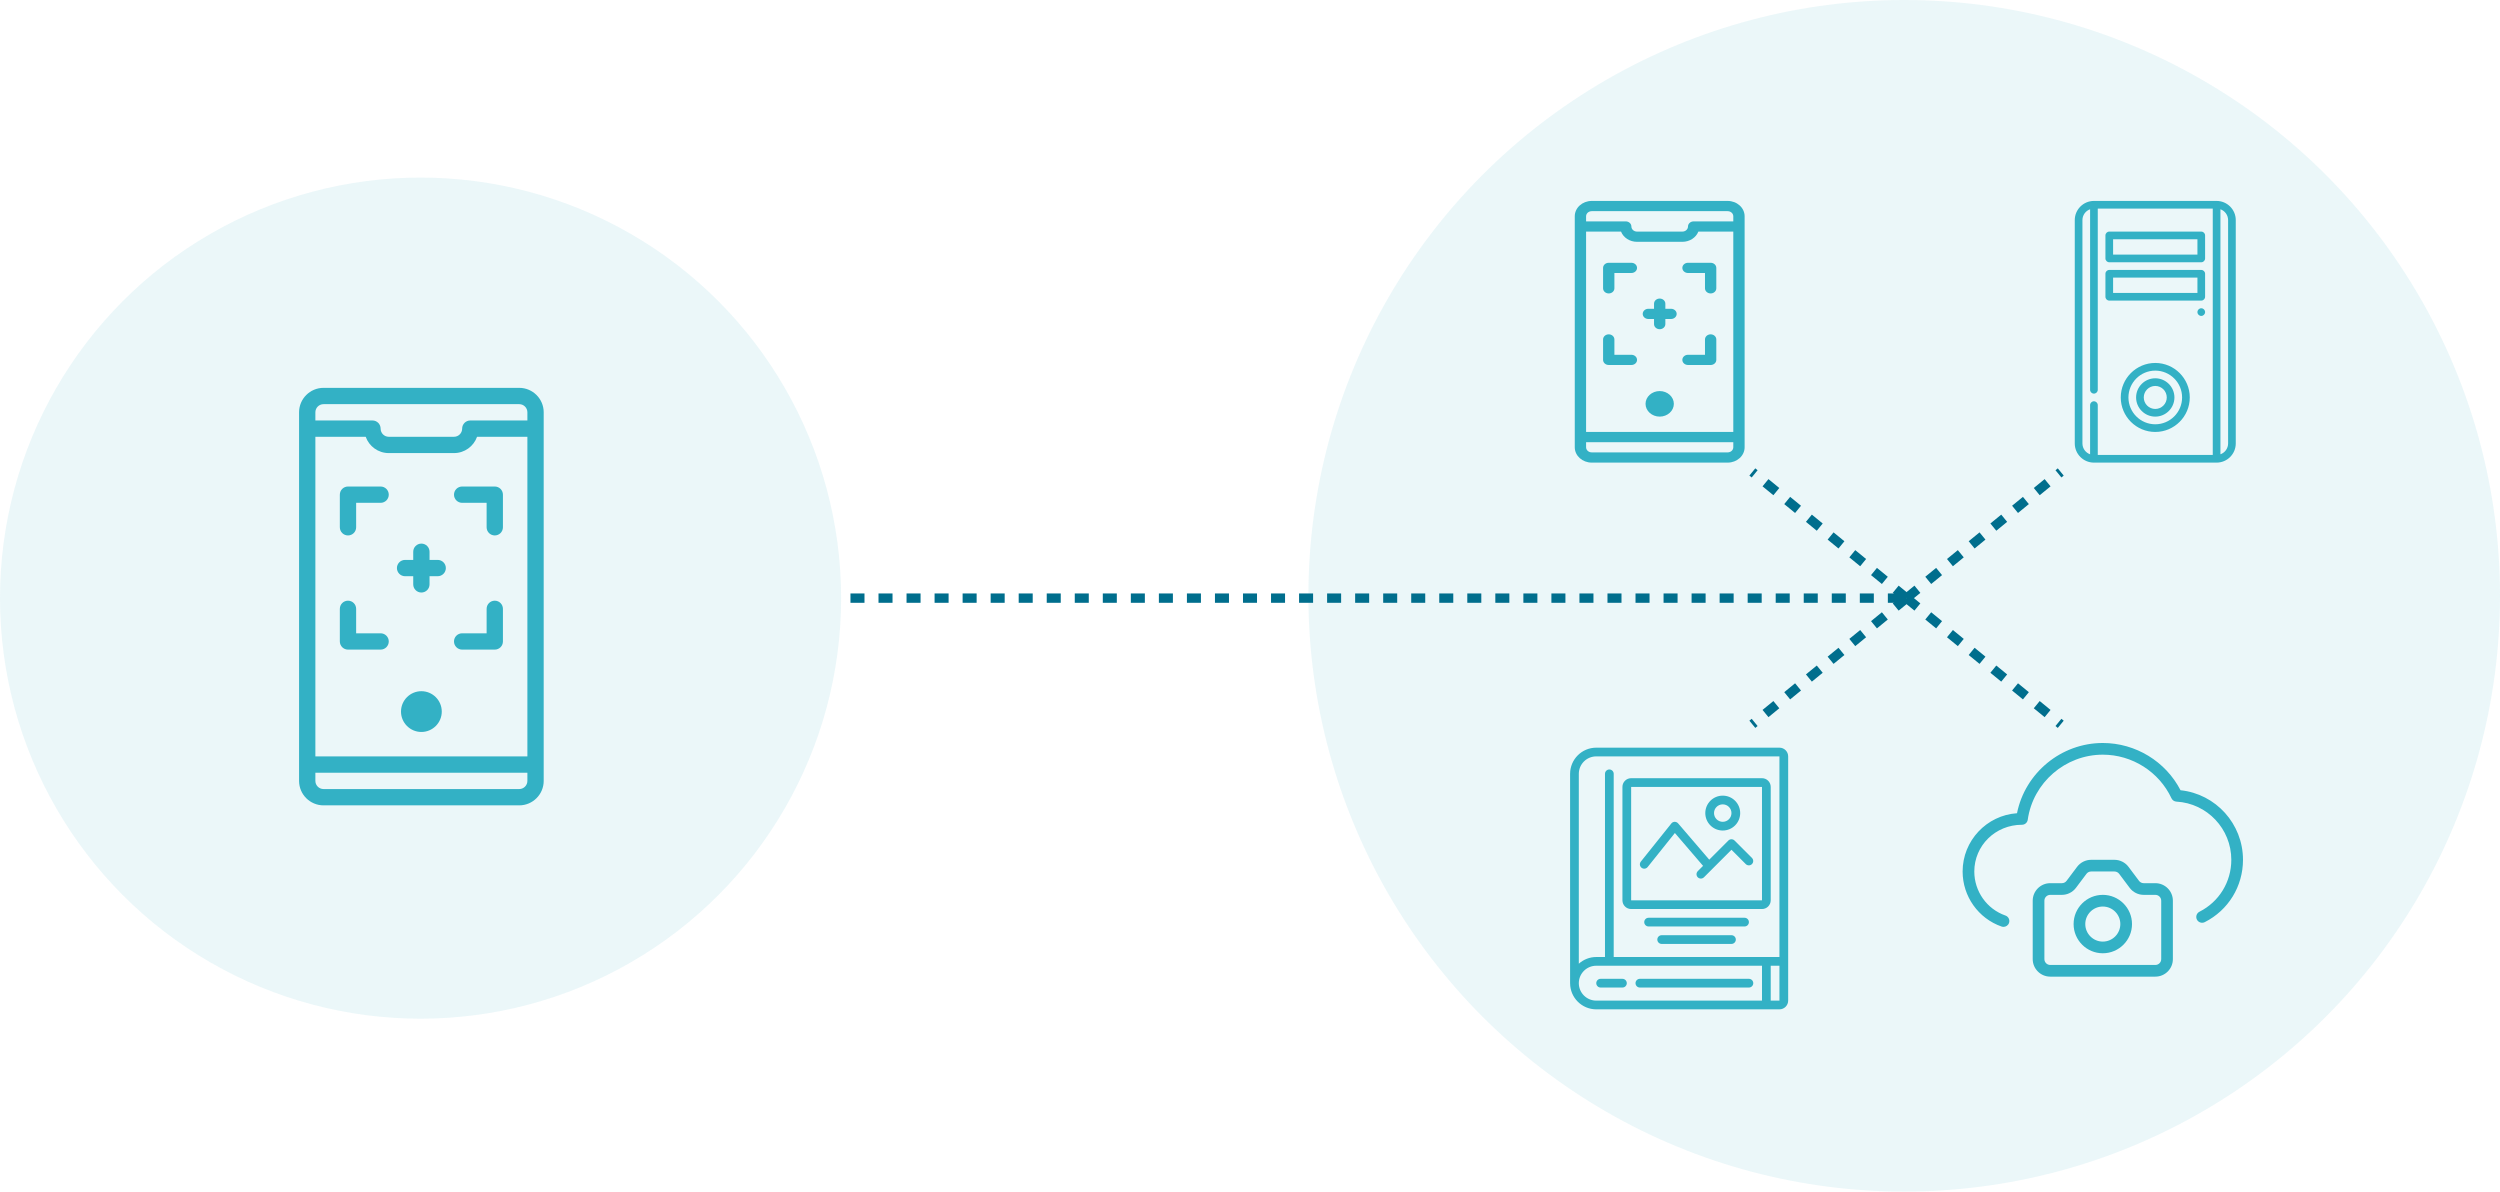 <svg width="535" height="255" viewBox="0 0 535 255" fill="none" xmlns="http://www.w3.org/2000/svg">
<circle cx="90" cy="128" r="90" fill="#33B1C5" fill-opacity="0.1"/>
<circle cx="407.5" cy="127.5" r="127.5" fill="#33B1C5" fill-opacity="0.1"/>
<path d="M182 128H408" stroke="#006E8D" stroke-width="2" stroke-dasharray="3 3"/>
<path d="M408 128L375 101" stroke="#006E8D" stroke-width="2" stroke-dasharray="3 3"/>
<path d="M408 128L375 155" stroke="#006E8D" stroke-width="2" stroke-dasharray="3 3"/>
<path d="M408 128L441 101" stroke="#006E8D" stroke-width="2" stroke-dasharray="3 3"/>
<path d="M408 128L441 155" stroke="#006E8D" stroke-width="2" stroke-dasharray="3 3"/>
<path d="M341.6 160C338.508 160.003 336.003 162.508 336 165.6V210.4C336.003 213.492 338.508 215.997 341.6 216H380.8C381.831 216 382.667 215.164 382.667 214.133V161.867C382.667 160.836 381.831 160 380.8 160H341.6ZM341.6 161.867H380.8V204.8H345.333V165.6C345.333 165.085 344.915 164.667 344.4 164.667C343.885 164.667 343.467 165.085 343.467 165.6V204.8H341.6C340.221 204.8 338.89 205.313 337.867 206.237V165.6C337.867 163.538 339.538 161.867 341.6 161.867ZM337.867 210.4C337.867 208.338 339.538 206.667 341.6 206.667H377.067V214.133H341.6C339.538 214.133 337.867 212.462 337.867 210.4ZM380.8 214.133H378.933V206.667H380.8V214.133Z" fill="#33B1C5"/>
<path d="M347.2 209.467H342.533C342.017 209.467 341.6 209.885 341.6 210.4C341.6 210.915 342.017 211.333 342.533 211.333H347.2C347.715 211.333 348.133 210.915 348.133 210.4C348.133 209.885 347.715 209.467 347.2 209.467Z" fill="#33B1C5"/>
<path d="M374.266 209.467H350.933C350.417 209.467 350 209.885 350 210.4C350 210.915 350.417 211.333 350.933 211.333H374.266C374.782 211.333 375.2 210.915 375.2 210.4C375.2 209.885 374.782 209.467 374.266 209.467Z" fill="#33B1C5"/>
<path d="M349.066 194.533H377.066C378.097 194.533 378.933 193.698 378.933 192.667V168.4C378.933 167.369 378.097 166.533 377.066 166.533H349.066C348.035 166.533 347.2 167.369 347.2 168.4V192.667C347.2 193.698 348.035 194.533 349.066 194.533ZM349.066 168.4H377.066V192.667H349.066V168.4Z" fill="#33B1C5"/>
<path d="M371.193 179.873C370.828 179.509 370.238 179.509 369.873 179.873L365.779 183.968L359.108 176.192C358.923 175.986 358.66 175.868 358.383 175.867C358.105 175.872 357.844 176 357.671 176.217L351.137 184.383C350.929 184.644 350.875 184.996 350.997 185.306C351.118 185.617 351.396 185.839 351.726 185.89C352.055 185.94 352.387 185.81 352.595 185.55L358.425 178.263L364.455 185.293L363.335 186.413C363.092 186.648 362.995 186.995 363.081 187.321C363.166 187.647 363.421 187.902 363.747 187.988C364.073 188.073 364.42 187.976 364.655 187.733L370.533 181.853L373.606 184.927C373.973 185.28 374.555 185.275 374.915 184.915C375.275 184.555 375.28 183.973 374.926 183.607L371.193 179.873Z" fill="#33B1C5"/>
<path d="M368.666 177.733C370.728 177.733 372.4 176.062 372.4 174C372.4 171.938 370.728 170.267 368.666 170.267C366.605 170.267 364.933 171.938 364.933 174C364.933 176.062 366.605 177.733 368.666 177.733ZM368.666 172.133C369.697 172.133 370.533 172.969 370.533 174C370.533 175.031 369.697 175.867 368.666 175.867C367.636 175.867 366.8 175.031 366.8 174C366.8 172.969 367.636 172.133 368.666 172.133Z" fill="#33B1C5"/>
<path d="M373.333 196.4H352.8C352.284 196.4 351.866 196.818 351.866 197.333C351.866 197.849 352.284 198.267 352.8 198.267H373.333C373.848 198.267 374.266 197.849 374.266 197.333C374.266 196.818 373.848 196.4 373.333 196.4Z" fill="#33B1C5"/>
<path d="M370.533 200.133H355.599C355.084 200.133 354.666 200.551 354.666 201.067C354.666 201.582 355.084 202 355.599 202H370.533C371.048 202 371.466 201.582 371.466 201.067C371.466 200.551 371.048 200.133 370.533 200.133Z" fill="#33B1C5"/>
<path d="M428.75 198.35C428.613 198.35 428.475 198.328 428.337 198.28C423.353 196.543 420 191.808 420 186.5C420 179.895 425.148 174.473 431.64 174.03C433.37 165.39 441.083 159 450 159C457.002 159 463.452 162.945 466.632 169.11C474.188 169.903 480 176.305 480 184C480 189.678 476.862 194.788 471.815 197.34C471.2 197.645 470.445 197.403 470.135 196.788C469.825 196.17 470.072 195.42 470.688 195.108C474.89 192.985 477.5 188.73 477.5 184C477.5 177.383 472.342 171.913 465.757 171.548C465.295 171.523 464.888 171.245 464.693 170.828C462.048 165.163 456.283 161.5 450 161.5C441.962 161.5 435.057 167.488 433.938 175.425C433.85 176.04 433.323 176.5 432.7 176.5C426.985 176.5 422.5 180.985 422.5 186.5C422.5 190.745 425.177 194.53 429.163 195.923C429.815 196.15 430.157 196.863 429.93 197.515C429.75 198.028 429.267 198.35 428.75 198.35Z" fill="#33B1C5"/>
<path d="M450 204C446.552 204 443.75 201.197 443.75 197.75C443.75 194.302 446.552 191.5 450 191.5C453.447 191.5 456.25 194.302 456.25 197.75C456.25 201.197 453.447 204 450 204ZM450 194C447.932 194 446.25 195.682 446.25 197.75C446.25 199.817 447.932 201.5 450 201.5C452.067 201.5 453.75 199.817 453.75 197.75C453.75 195.682 452.067 194 450 194Z" fill="#33B1C5"/>
<path d="M461.25 209H438.75C436.683 209 435 207.318 435 205.25V192.75C435 190.683 436.683 189 438.75 189H441.25C441.64 189 442.015 188.813 442.248 188.5L444.498 185.5C445.203 184.563 446.323 184 447.498 184H452.498C453.673 184 454.793 184.56 455.498 185.5L457.748 188.5C457.983 188.813 458.355 189 458.745 189H461.245C463.313 189 464.995 190.683 464.995 192.75V205.25C465 207.318 463.318 209 461.25 209ZM438.75 191.5C438.063 191.5 437.5 192.063 437.5 192.75V205.25C437.5 205.938 438.063 206.5 438.75 206.5H461.25C461.938 206.5 462.5 205.938 462.5 205.25V192.75C462.5 192.063 461.938 191.5 461.25 191.5H458.75C457.575 191.5 456.453 190.938 455.75 189.998L453.5 187C453.265 186.685 452.89 186.5 452.5 186.5H447.5C447.11 186.5 446.735 186.685 446.503 187L444.253 189.998C443.548 190.938 442.425 191.5 441.25 191.5H438.75Z" fill="#33B1C5"/>
<path d="M111.117 83H69.235C66.349 83 64 85.349 64 88.235V167.112C64 169.998 66.349 172.347 69.235 172.347H111.117C114.003 172.347 116.352 169.998 116.352 167.112V88.235C116.352 85.349 114.003 83 111.117 83ZM67.49 93.47C67.49 93.47 67.49 93.47 67.49 93.47H78.26C78.98 95.502 80.92 96.96 83.196 96.96H97.156C99.431 96.96 101.372 95.502 102.092 93.47H112.861V161.876H67.49H67.49V93.47ZM69.235 86.49H111.117C112.079 86.49 112.861 87.273 112.861 88.235V89.98H100.646C99.683 89.98 98.901 90.761 98.901 91.725C98.901 92.688 98.118 93.47 97.156 93.47H83.196C82.233 93.47 81.451 92.688 81.451 91.725C81.451 90.761 80.669 89.98 79.706 89.98H67.49H67.49V88.235C67.49 87.273 68.273 86.49 69.235 86.49ZM112.861 167.112C112.861 168.074 112.079 168.857 111.117 168.857H69.235C68.273 168.857 67.49 168.074 67.49 167.112V165.366H67.49H112.861V167.112Z" fill="#33B1C5"/>
<path d="M90.176 147.916C87.773 147.916 85.814 149.876 85.814 152.278C85.814 154.681 87.773 156.641 90.176 156.641C92.579 156.641 94.539 154.681 94.539 152.278C94.539 149.876 92.579 147.916 90.176 147.916Z" fill="#33B1C5"/>
<path d="M74.47 139.016H81.451C82.414 139.016 83.196 138.235 83.196 137.271C83.196 136.307 82.414 135.526 81.451 135.526H76.215V130.291C76.215 129.327 75.434 128.546 74.47 128.546C73.507 128.546 72.725 129.327 72.725 130.291V137.271C72.725 138.235 73.507 139.016 74.47 139.016Z" fill="#33B1C5"/>
<path d="M74.47 114.585C75.434 114.585 76.215 113.804 76.215 112.84V107.605H81.451C82.414 107.605 83.196 106.824 83.196 105.86C83.196 104.896 82.414 104.115 81.451 104.115H74.47C73.507 104.115 72.725 104.896 72.725 105.86V112.84C72.725 113.804 73.507 114.585 74.47 114.585Z" fill="#33B1C5"/>
<path d="M98.901 107.605H104.136V112.84C104.136 113.804 104.918 114.585 105.881 114.585C106.845 114.585 107.626 113.804 107.626 112.84V105.86C107.626 104.896 106.845 104.115 105.881 104.115H98.901C97.937 104.115 97.156 104.896 97.156 105.86C97.156 106.824 97.937 107.605 98.901 107.605Z" fill="#33B1C5"/>
<path d="M98.901 139.016H105.881C106.845 139.016 107.626 138.235 107.626 137.271V130.291C107.626 129.327 106.845 128.546 105.881 128.546C104.918 128.546 104.136 129.327 104.136 130.291V135.526H98.901C97.937 135.526 97.156 136.307 97.156 137.271C97.156 138.235 97.937 139.016 98.901 139.016Z" fill="#33B1C5"/>
<path d="M86.686 123.311H88.431V125.056C88.431 126.02 89.212 126.801 90.176 126.801C91.139 126.801 91.921 126.02 91.921 125.056V123.311H93.666C94.63 123.311 95.411 122.529 95.411 121.566C95.411 120.602 94.63 119.821 93.666 119.821H91.921V118.076C91.921 117.112 91.139 116.331 90.176 116.331C89.212 116.331 88.431 117.112 88.431 118.076V119.821H86.686C85.722 119.821 84.941 120.602 84.941 121.566C84.941 122.529 85.722 123.311 86.686 123.311Z" fill="#33B1C5"/>
<path d="M471.07 67.609C471.523 67.609 471.891 67.242 471.891 66.789C471.891 66.336 471.523 65.969 471.07 65.969C470.617 65.969 470.25 66.336 470.25 66.789C470.25 67.242 470.617 67.609 471.07 67.609Z" fill="#33B1C5"/>
<path d="M474.352 43H448.102C445.84 43 444 44.84 444 47.102V94.898C444 97.16 445.84 99 448.102 99H474.352C476.613 99 478.453 97.16 478.453 94.898V47.102C478.453 44.84 476.613 43 474.352 43ZM445.641 94.898V47.102C445.641 46.032 446.327 45.12 447.281 44.782V83.414C447.281 83.867 447.649 84.234 448.102 84.234C448.555 84.234 448.922 83.867 448.922 83.414V44.641H473.531V97.359H448.922V86.695C448.922 86.242 448.555 85.875 448.102 85.875C447.649 85.875 447.281 86.242 447.281 86.695V97.218C446.327 96.88 445.641 95.968 445.641 94.898ZM476.813 94.898C476.813 95.968 476.127 96.88 475.172 97.218V44.782C476.127 45.12 476.813 46.032 476.813 47.102V94.898Z" fill="#33B1C5"/>
<path d="M451.383 56.125H471.07C471.523 56.125 471.891 55.758 471.891 55.305V50.383C471.891 49.93 471.523 49.562 471.07 49.562H451.383C450.93 49.562 450.562 49.93 450.562 50.383V55.305C450.562 55.758 450.93 56.125 451.383 56.125ZM452.203 51.203H470.25V54.484H452.203V51.203Z" fill="#33B1C5"/>
<path d="M451.383 64.328H471.07C471.523 64.328 471.891 63.961 471.891 63.508V58.586C471.891 58.133 471.523 57.766 471.07 57.766H451.383C450.93 57.766 450.562 58.133 450.562 58.586V63.508C450.562 63.961 450.93 64.328 451.383 64.328ZM452.203 59.406H470.25V62.688H452.203V59.406Z" fill="#33B1C5"/>
<path d="M461.227 80.953C458.965 80.953 457.125 82.793 457.125 85.055C457.125 87.316 458.965 89.156 461.227 89.156C463.488 89.156 465.328 87.316 465.328 85.055C465.328 82.793 463.488 80.953 461.227 80.953ZM461.227 87.516C459.87 87.516 458.766 86.412 458.766 85.055C458.766 83.698 459.87 82.594 461.227 82.594C462.584 82.594 463.688 83.698 463.688 85.055C463.688 86.412 462.584 87.516 461.227 87.516Z" fill="#33B1C5"/>
<path d="M461.227 77.672C457.156 77.672 453.844 80.984 453.844 85.055C453.844 89.126 457.156 92.438 461.227 92.438C465.298 92.438 468.61 89.126 468.61 85.055C468.61 80.984 465.298 77.672 461.227 77.672ZM461.227 90.797C458.061 90.797 455.485 88.221 455.485 85.055C455.485 81.888 458.061 79.312 461.227 79.312C464.393 79.312 466.969 81.888 466.969 85.055C466.969 88.221 464.393 90.797 461.227 90.797Z" fill="#33B1C5"/>
<path d="M369.714 43H340.635C338.631 43 337 44.472 337 46.281V95.719C337 97.528 338.631 99 340.635 99H369.714C371.718 99 373.349 97.528 373.349 95.719V46.281C373.349 44.472 371.718 43 369.714 43ZM339.423 49.562C339.423 49.562 339.423 49.562 339.423 49.562H346.901C347.401 50.836 348.748 51.75 350.328 51.75H360.021C361.601 51.75 362.948 50.836 363.448 49.562H370.925V92.438H339.423H339.423V49.562ZM340.635 45.188H369.714C370.382 45.188 370.925 45.678 370.925 46.281V47.375H362.444C361.775 47.375 361.232 47.865 361.232 48.469C361.232 49.072 360.689 49.562 360.021 49.562H350.328C349.66 49.562 349.116 49.072 349.116 48.469C349.116 47.865 348.574 47.375 347.905 47.375H339.423H339.423V46.281C339.423 45.678 339.967 45.188 340.635 45.188ZM370.925 95.719C370.925 96.322 370.382 96.812 369.714 96.812H340.635C339.967 96.812 339.423 96.322 339.423 95.719V94.625H339.423H370.925V95.719Z" fill="#33B1C5"/>
<path d="M355.174 83.687C353.506 83.687 352.145 84.916 352.145 86.422C352.145 87.928 353.506 89.156 355.174 89.156C356.842 89.156 358.203 87.928 358.203 86.422C358.203 84.916 356.842 83.687 355.174 83.687Z" fill="#33B1C5"/>
<path d="M344.269 78.109H349.116C349.785 78.109 350.327 77.62 350.327 77.016C350.327 76.412 349.785 75.922 349.116 75.922H345.481V72.641C345.481 72.037 344.938 71.547 344.269 71.547C343.6 71.547 343.058 72.037 343.058 72.641V77.016C343.058 77.62 343.6 78.109 344.269 78.109Z" fill="#33B1C5"/>
<path d="M344.269 62.797C344.938 62.797 345.481 62.307 345.481 61.703V58.422H349.116C349.785 58.422 350.327 57.932 350.327 57.328C350.327 56.724 349.785 56.234 349.116 56.234H344.269C343.6 56.234 343.058 56.724 343.058 57.328V61.703C343.058 62.307 343.6 62.797 344.269 62.797Z" fill="#33B1C5"/>
<path d="M361.232 58.422H364.867V61.703C364.867 62.307 365.41 62.797 366.079 62.797C366.748 62.797 367.29 62.307 367.29 61.703V57.328C367.29 56.724 366.748 56.234 366.079 56.234H361.232C360.563 56.234 360.021 56.724 360.021 57.328C360.021 57.932 360.563 58.422 361.232 58.422Z" fill="#33B1C5"/>
<path d="M361.232 78.109H366.079C366.748 78.109 367.29 77.62 367.29 77.016V72.641C367.29 72.037 366.748 71.547 366.079 71.547C365.41 71.547 364.867 72.037 364.867 72.641V75.922H361.232C360.563 75.922 360.021 76.412 360.021 77.016C360.021 77.62 360.563 78.109 361.232 78.109Z" fill="#33B1C5"/>
<path d="M352.751 68.266H353.963V69.359C353.963 69.963 354.505 70.453 355.174 70.453C355.843 70.453 356.386 69.963 356.386 69.359V68.266H357.598C358.267 68.266 358.809 67.776 358.809 67.172C358.809 66.568 358.267 66.078 357.598 66.078H356.386V64.984C356.386 64.38 355.843 63.891 355.174 63.891C354.505 63.891 353.963 64.38 353.963 64.984V66.078H352.751C352.082 66.078 351.54 66.568 351.54 67.172C351.54 67.776 352.082 68.266 352.751 68.266Z" fill="#33B1C5"/>
</svg>

